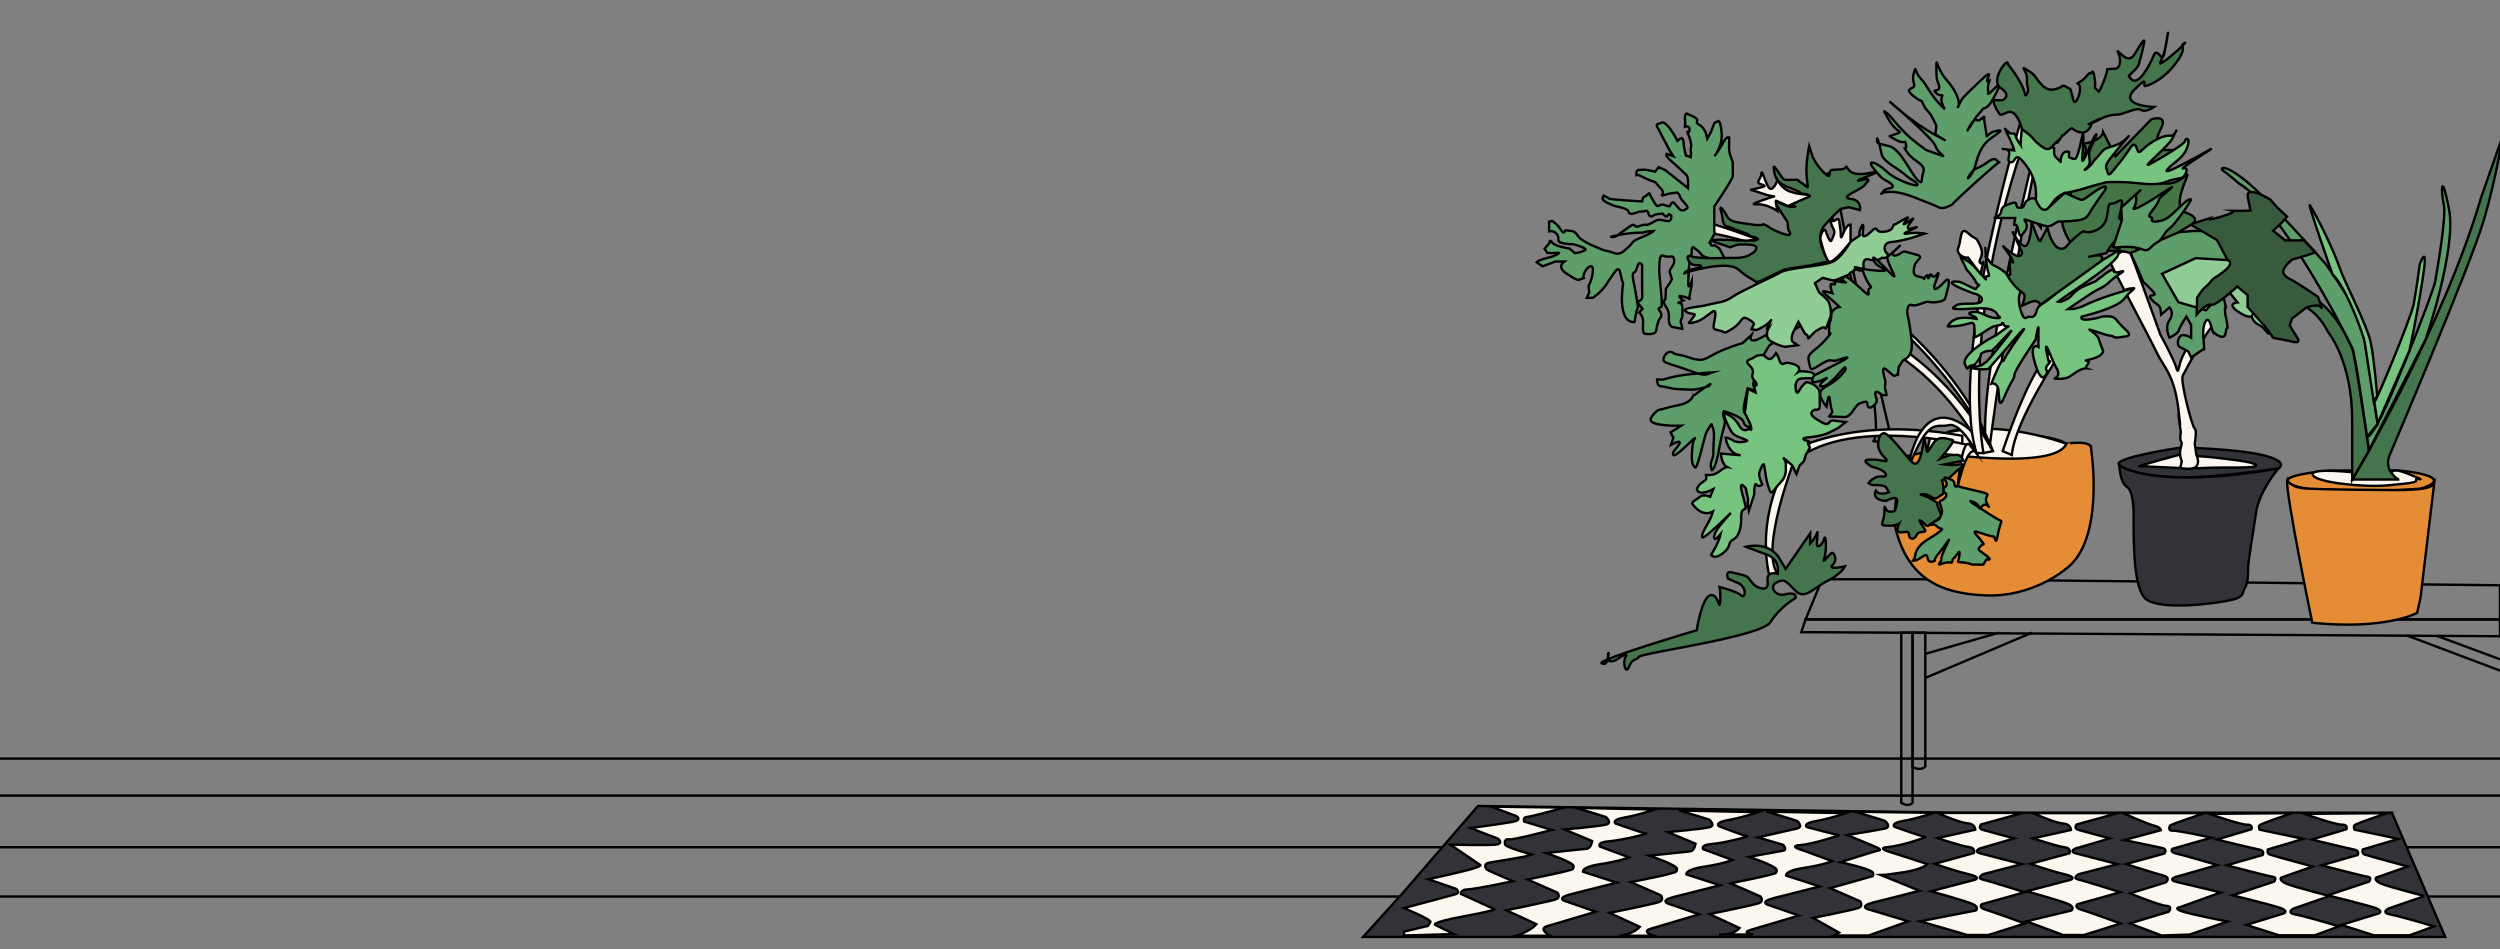 <?xml version="1.0" encoding="utf-8"?>
<!-- Generator: Adobe Illustrator 22.1.0, SVG Export Plug-In . SVG Version: 6.00 Build 0)  -->
<svg version="1.1" xmlns="http://www.w3.org/2000/svg" xmlns:xlink="http://www.w3.org/1999/xlink" x="0px" y="0px"
	 viewBox="0 0 1040.1 395" style="enable-background:new 0 0 1040.1 395;" xml:space="preserve">
<rect x="0" y="0" width="1040.1" height="395" fill="#808080" stroke="none"/>
<style type="text/css">
	.st0{fill:none;stroke:#000000;stroke-miterlimit:10;}
	.st1{fill:#323339;stroke:#000000;stroke-miterlimit:10;}
	.st2{fill:#FBF7EF;stroke:#000000;stroke-miterlimit:10;}
	.st3{fill:#9E9E9E;stroke:#000000;stroke-miterlimit:10;}
	.st4{fill:#E48D36;stroke:#000000;stroke-miterlimit:10;}
	.st5{fill:#45754C;stroke:#000000;stroke-miterlimit:10;}
	.st6{fill:#5E9E6A;stroke:#000000;stroke-miterlimit:10;}
	.st7{fill:#77C480;stroke:#000000;stroke-miterlimit:10;}
	.st8{fill:#8FCD95;stroke:#000000;stroke-miterlimit:10;}
	.st9{fill:#395B3D;stroke:#000000;stroke-miterlimit:10;}
	.st10{fill:#457547;stroke:#000000;stroke-miterlimit:10;}
</style>
<g id="Layer_12">
	<line class="st0" x1="0" y1="331" x2="1040.1" y2="331"/>
	<line class="st0" x1="0" y1="373" x2="1040.1" y2="373"/>
	<line class="st0" x1="0" y1="352.5" x2="1041.2" y2="352.5"/>
</g>
<g id="Layer_9">
	<g id="Layer_7">
		<polygon class="st1" points="1017.3,389.8 995.1,338.1 813.6,338.1 614.9,335.3 583.1,372.1 567.1,389.8 		"/>
	</g>
	<path class="st2" d="M777.7,389.1l16.2-5.8l-17-5.1c0,0-3.5-1.2,2.7-2.8s19-4.8,19-4.8l-16-6.5c0,0,1.3,0,9.3-1.2s10-3.4,10-3.4
		l-15.2-4.9c0,0-6.5-1.8-1.2-2.2s16.5-4.2,15.5-4.2s-12.8-4.2-12.8-4.2s-2-1.5,3.8-2.5s12.5-3.3,12.5-3.3l-33-0.5
		c0.7,0,12.7,3.8,12.7,3.8s3,2.5,0,3.2s-15.7,2.7-15.7,2.7l9.9,4.1c0,0,5.2,2,3.4,2.3s-16.1,4.9-16.1,4.9s13.6,2.9,13.6,4.6
		c0,1.8-0.1,1.1-1.6,1.6c-1.5,0.5-16.3,4.6-16.3,4.6l12.5,5.5c0,0,1.5,2-0.8,2.8s-18.8,4.1-18.8,4.1l10.8,6.1l-2.2,1.2H777.7z"/>
	<path class="st2" d="M958.7,338.6l34.5-0.3c0,0-13.6,4.4-13.8,5.2c-0.2,0.8,0.2,1.7,0.2,1.7l18.2,3.8l-14.8,4.4
		c0,0-0.5,1.6,0.7,2.1c1.2,0.5,18,5,18,5l-13.1,4.6c0,0-1.3,1,2,2.5s18.3,5.2,18.1,5.2s-15,5.2-15,5.2s-3.4,1.7,0.9,2.5
		c4.3,0.8,18,4.9,18,4.9s-9.9,3.7-10.2,3.7s-14.8,0-14.8,0l-13.5-4.3l15.6-4.8c0,0,2-0.9-1.3-2.2c-3.3-1.2-20-5.3-20-5.3l17.2-5.7
		c0,0,1.4-1.8-0.4-2c-1.8-0.2-19.3-4.8-19.3-4.8l15-4.3c0,0,0.9-1.8-1.3-2.2c-2.2-0.4-17.8-4.2-17.8-4.2l14.4-4.3c0,0,0.8-2-1.8-1.9
		C971.7,343.2,958.7,338.6,958.7,338.6z"/>
	<path class="st2" d="M919.2,338.6l34.5-0.3c0,0-13.6,4.4-13.8,5.2c-0.2,0.8,0.2,1.7,0.2,1.7l18.2,3.8l-14.8,4.4
		c0,0-0.5,1.6,0.7,2.1c1.2,0.5,18,5,18,5l-13.1,4.6c0,0-1.3,1,2,2.5s18.3,5.2,18.1,5.2s-15,5.2-15,5.2s-3.4,1.7,0.9,2.5
		c4.3,0.8,18,4.9,18,4.9s-9.9,3.7-10.2,3.7s-14.8,0-14.8,0l-13.5-4.3l15.6-4.8c0,0,2-0.9-1.3-2.2c-3.3-1.2-20-5.3-20-5.3l17.2-5.7
		c0,0,1.4-1.8-0.4-2c-1.8-0.2-19.3-4.8-19.3-4.8l15-4.3c0,0,0.9-1.8-1.3-2.2c-2.2-0.4-17.8-4.2-17.8-4.2l14.4-4.3c0,0,0.8-2-1.8-1.9
		C932.2,343.2,919.2,338.6,919.2,338.6z"/>
	<path class="st2" d="M917.1,338.3c0,0-14.1,4.7-14.3,5.2s-1,2.2,1.2,2.1c2.2-0.1,16.1,2.9,16.1,2.9l-16.2,4.6c0,0-1.7,1.3,1.8,2.1
		s16.8,4.7,16.8,4.7l-17.2,4.9c0,0-3.9,1.2,0.5,2.2s18.1,4.3,18.1,4.3l-16.9,6.1c0,0-3.1,0.4,0.9,1.8c4,1.3,18.8,4.2,18.8,4.2
		l-15.7,5.4l-11.7,0.4l-13.2-5l16.2-4.9c0,0,1.8-2.3-0.9-2.4c-2.7-0.1-15.2-5.2-15.2-5.2l14.9-4.6c0,0,2.2-1.9-0.9-2.8
		c-3.2-0.8-15.7-4.8-15.7-4.8l16-4.4c0,0,1.4-1.8-0.9-2.3c-2.3-0.5-15.8-3.3-15.8-3.3l15.2-4.1c0,0,0-1.2-2.8-1.9s-13-5.2-13-5.2
		H917.1z"/>
	<path class="st2" d="M881,338.3l-17,4.7c0,0-1.5,1.7,0.8,2.3c2.3,0.7,13,3.5,13,3.5l-14.3,4.2c0,0-2.8,1.2,0,2
		c2.8,0.8,17.5,4.5,17.5,4.5l-16.2,4.2c0,0-2.8,1.6-0.2,2.2s17.5,5.3,17.5,5.3l-17.8,5c0,0-1.7,1.3,1.7,2.3c3.3,1,16.2,5.7,16.2,5.7
		l-15.2,4.8h-8.7l-15.2-5.7l18.7-4.5c0,0,1.7-1.3-1.3-2.7c-3-1.3-17.3-5.3-17.3-5.3l18.3-4.8c0,0,3-1-3-2.4s-13.8-4.2-13.8-4.2
		L861,355c0,0,0.8-2.2-2-2.5c-2.8-0.3-13.2-3.7-13.2-3.7l15.8-3.5c0,0,0-2.5-3.3-2.7c-3.3-0.2-12.5-4.3-12.5-4.3H881z"/>
	<path class="st2" d="M841.2,338.3l-17,4.7c0,0-1.5,1.7,0.8,2.3c2.3,0.7,13,3.5,13,3.5l-14.3,4.2c0,0-2.8,1.2,0,2
		c2.8,0.8,17.5,4.5,17.5,4.5l-16.2,4.2c0,0-2.8,1.6-0.2,2.2s17.5,5.3,17.5,5.3l-17.8,5c0,0-1.7,1.3,1.7,2.3c3.3,1,16.2,5.7,16.2,5.7
		l-15.2,4.8h-8.7l-19.6-5.7l23.1-4.5c0,0,1.7-1.3-1.3-2.7c-3-1.3-17.3-5.3-17.3-5.3l18.3-4.8c0,0,3-1-3-2.4s-13.8-4.2-13.8-4.2
		l16.3-4.5c0,0,0.8-2.2-2-2.5c-2.8-0.3-13.2-3.7-13.2-3.7l15.8-3.5c0,0,0-2.5-3.3-2.7c-3.3-0.2-12.5-4.3-12.5-4.3H841.2z"/>
	<path class="st2" d="M620.4,335.6l10.4,3.9c0,0,2.8,1.6-1.4,2.4s-17.6,2.6-17.6,2.6l11.4,4.4c0,0,2.6,2.1-0.9,2.5s-18.9,0-18.9,0
		l12.5,8.5c0,0,0.8,0.2-2.8,1.4s-18.9,4.5-18.9,4.5l11.6,4c0,0,1.9,1.6-0.1,2.2s-21.6,5.8-21.6,5.8s11.6,4.8,11,5.8s-1,1.6-1,1.6
		l-10,2.4v1.6l20.8-0.6l-7.8-3.8c0,0-2.4-0.9,11.5-3.5s13.2-3,13.2-3l-14-6.4c0,0-0.4-1.8,2.9-1.9s18.8-3.4,18.8-3.4
		s-10.8-4.5-11-4.9s-1.9-2.4,1.6-2.9s14.1-2.4,14.1-2.4l3-0.9c0,0-10.6-2.9-11-4.1s0.1-2.6,1.6-2.2s17.8-3.9,17.8-3.9l-11.5-3.5
		c0,0-0.6-1.8,1.1-1.9s15.6-3.9,15.6-3.9L620.4,335.6z"/>
	<path class="st2" d="M655.4,336.1c0.7,0,12.7,3.8,12.7,3.8s3,2.5,0,3.2s-17.2,2-17.2,2l11.5,4.8c0,0-0.4,3-2.2,3.2s-17,1.8-17,1.8
		s11.5,3.8,11.5,5.5c0,1.8-1.5,1.4-3,2c-1.5,0.5-16.2,3.5-16.2,3.5l12.5,5.5c0,0,1.5,2-0.8,2.8s-20.5,4.5-20.5,4.5l12.5,5.8
		c-2.8,3.2-8.5,4.8-8.5,4.8h14.2c0,0-5.2-2.8-1.2-4s20.2-6,20.2-6l-13-4.5c0,0-3.5-1.2,2.7-2.8s19-4.8,19-4.8l-14-4.5
		c0,0-0.8-2,7.2-3.2s12-2.8,12-2.8l-12.2-4.5c0,0-1.5-1.8,3.8-2.2s16.5-3.2,15.5-3.2s-12.8-4.2-12.8-4.2s-2-1.5,3.8-2.5
		s12.5-3.3,12.5-3.3L655.4,336.1z"/>
	<path class="st2" d="M698.4,337.2c0.7,0,12.7,3.8,12.7,3.8s3,2.5,0,3.2s-17.2,2-17.2,2l11.5,4.8c0,0-0.4,3-2.2,3.2s-17,1.8-17,1.8
		s11.5,3.8,11.5,5.5c0,1.8-1.5,1.4-3,2s-16.2,3.5-16.2,3.5l12.5,5.5c0,0,1.5,2-0.8,2.8s-20.5,4.5-20.5,4.5l12.5,5.8
		c-2.8,3.2-8.5,3.7-8.5,3.7h14.2c0,0-5.2-1.7-1.2-2.9s20.2-6,20.2-6l-13-4.5c0,0-3.5-1.2,2.7-2.8s19-4.8,19-4.8l-14-4.5
		c0,0-0.8-2,7.2-3.2s12-2.8,12-2.8l-12.2-4.5c0,0-1.5-1.8,3.8-2.2s15.5-3.2,14.5-3.2s-11.8-4.2-11.8-4.2s-2-1.5,3.8-2.5
		s12.5-3.3,12.5-3.3L698.4,337.2z"/>
	<path class="st2" d="M734.9,337.7c0.7,0,12.7,3.8,12.7,3.8s3,2.5,0,3.2s-16.2,3.7-16.2,3.7l10.5,3.1c0,0,1.8,2.1,0,2.4
		s-14.2,2.6-14.2,2.6s11.5,3.8,11.5,5.5c0,1.8-1.5,1.4-3,2c-1.5,0.5-16.2,3.5-16.2,3.5l12.5,5.5c0,0,1.5,2-0.8,2.8
		s-20.5,4.5-20.5,4.5l12.5,5.8c-2.8,3.2-8.5,2.7-8.5,2.7h14.2c0,0-5.2-0.7-1.2-1.9s20.2-6,20.2-6l-13-4.5c0,0-3.5-1.2,2.7-2.8
		s19-4.8,19-4.8l-14-4.5c0,0-0.8-2,7.2-3.2s12-2.8,12-2.8l-12.2-4.5c0,0-6.5-1.8-1.2-2.2s17.1-4.2,16.1-4.2s-13.3-3.3-13.3-3.3
		s-2-1.5,3.8-2.5s12.5-3.3,12.5-3.3L734.9,337.7z"/>
</g>
<g id="Layer_5">
	<line class="st0" x1="0" y1="315.6" x2="1040.1" y2="315.6"/>
	<polygon class="st0" points="751.2,257.7 1040.1,257.7 1040.1,264.7 749.4,263 	"/>
	<polygon class="st0" points="805.6,241 1040.1,243.5 1040.1,257.7 751.2,257.7 758.1,241 	"/>
	<path class="st0" d="M791,263.2V334c0,0,2.7,2,4.7,0v-70.8H791z"/>
	<path class="st0" d="M795.7,319c0,0,2.7,2,5.3,0v-55.8h-5.3V319z"/>
	<line class="st0" x1="801.1" y1="272" x2="831.7" y2="263.2"/>
	<line class="st3" x1="801.1" y1="282" x2="845.4" y2="263.2"/>
	<line class="st0" x1="1013.7" y1="264.5" x2="1040.1" y2="274.3"/>
	<line class="st0" x1="1001.4" y1="264.4" x2="1040.1" y2="279"/>
</g>
<g id="Layer_4">
	<path class="st1" d="M907.3,186.2c0,0-29.1,4.3-25.6,7.3c3.5,3,16.6,5.6,31.4,5c14.8-0.6,34.8-3.6,34.8-3.6s5-2.7-6.3-5.5
		C930.2,186.6,907.3,186.2,907.3,186.2z"/>
	<path class="st1" d="M947.9,194.9c0,0-8,9.4-9.3,18.4s-3.3,20.2-3.3,23s0,6-1.3,8.3c-1.3,2.3-0.3,2.7-3,4.2
		c-2.7,1.5-32.7,6.2-38.7,0c-6-6.2-4.3-35.7-4.7-37.4c-0.3-1.7-0.2-7.2-2.9-9c-2.7-1.7-3-8.8-3-8.8S894.9,204.1,947.9,194.9z"/>
	<path class="st0" d="M810,189.7c1.1,0,40.2,2.5,50.8-2c0,0,3.3-4.5-13.8-6.4c0,0-31.6-4.9-37.1-1.2c-5.5,3.7-8.3-1.1-7,2.1
		S803.7,189.6,810,189.7z"/>
	<path class="st2" d="M859.7,184.6c0.1,0,11.2-0.7,10.2,1.6s-6.3,4.2-6.3,4.2s-39.9,6.6-51,2s-11-4.5-11-4.5l1.4-5.6
		C803,182.3,822.8,172,859.7,184.6z"/>
	<path class="st4" d="M869.9,186.2c0,0,6.3,38.7-10.7,50.7c0,0-13.6,11.7-33.3,10.8c-19.7-0.8-33.4-7.7-38-31.1l2.7-26.2l11-2.5
		c0,0,53.2,8.4,58.1-3.3C859.7,184.6,869.5,183,869.9,186.2z"/>
	<path class="st2" d="M906.3,189.3c0,0-18.1,4.9-16.2,4.7c1.8-0.2,19.8,1.2,26.8,0.7s23,0.4,21.7-1.2c-1.3-1.6-13.5-2.6-16.9-3.1
		C918.2,189.9,906.3,189.3,906.3,189.3z"/>
	<path class="st4" d="M968.9,195.8c0,0-26.5,2.2-14,6.4s52.1,1.1,52.1,1.1s11.5-3.1,1.7-5.8c-5.2-1.4-10.5-1.7-10.5-1.7l-5.6-0.2
		L968.9,195.8z"/>
	<path class="st2" d="M978.7,196.5c0,0-17.8-2-16.5,1.1s21,5.3,31.5,4.3s11.8-1.2,11.5-2.3s4.5,0.8-0.2-1.2s-7.8-3.1-9-2.5
		s-3.2-0.2-3.2-0.2L978.7,196.5z"/>
	<path class="st4" d="M1012.7,201.2l-5.7,47.7l-1.4,6.1c0,0-13,7.2-43.6,4.1c0,0-11.5-55.5-10.4-59.4c0,0,1.1,2.7,6.2,3.4
		c5.1,0.7,41.5,0.8,42.2,0.8C1000.9,203.7,1011.2,204,1012.7,201.2z"/>
</g>
<g id="Layer_3">
	<path class="st0" d="M758.1,73.4c0,0,4.1,19.9,7.2,25.3c3.1,5.5,19.2,77.8,14.2,84.8l8,1.6c0,0-22.6-95.4-23-106.2
		S758.1,73.4,758.1,73.4z"/>
	<path class="st2" d="M829.1,187.7c0,0-20.2-65.1-115.8-94.3l-7.4,2.7C705.8,96.1,785.1,102.7,829.1,187.7z"/>
	<path class="st2" d="M816.5,184.6c0,0-58.3-13.5-75.8,13.9l-4.1-5.9c0,0,25.8-21.3,79.8-11.3V184.6z"/>
	<path class="st2" d="M746.3,192.1c0,0-14.1,36.4-6.8,46.6l-2.9,2.5c0,0-6.4-19.1,4.1-42.7s2.5-15.9,3.5-15.9
		S746.3,192.1,746.3,192.1z"/>
	<path class="st2" d="M814.5,202.3c0,0,1.9-22.1,5.3-16.8l2.5,3C822.3,188.5,819.2,182.7,814.5,202.3z"/>
	<path class="st2" d="M793.6,195.7c0,0,4.8-37.5,28.8-14.4v7.2c0,0-6.6-13-11.7-11.6C805.6,178.2,802.4,172.7,793.6,195.7z"/>
	<path class="st2" d="M751.1,134.5c-7.3-0.5-3.2-6.6-3.2-6.6s49.7,2.7,81.2,59.8l-3.9,0.8C825.2,188.5,802,138,751.1,134.5z"/>
	<path class="st2" d="M833.2,187.7c0,0,14-43.2,24-43.5v2.7c0,0-19,28.2-20.2,42.4L833.2,187.7z"/>
	<path class="st2" d="M848.9,53.1c0,0-23.9,93.7-23,127.1l2,4.6c0,0,16.4-124,24.3-131.8C860.2,45.2,848.9,53.1,848.9,53.1z"/>
	<path class="st2" d="M842.7,43.8c-0.1,0.2-32.7,104.7-20.4,144.7h2.9c0,0-11.2-56.6,21.9-143.3L842.7,43.8z"/>
	<path class="st2" d="M878.1,109.4c0,0.7,16.7,32,19.3,37.5s7.2,9,8.9,23.3s0,1.8,0,1.8s0.3,3.7,0.8,6.3c0.5,2.5-0.1,1.6,0,4
		c0.1,2.4,1.1,0.8,0.2,3.9c-0.9,3,0.4,5.7,0.4,5.7l-0.6,2.8c0,0,5.2,1.1,6.7-0.7c1.5-1.8,0-4.7,0-4.7l-0.7-4.7c0,0,1-5.8,0-6.3
		c-1.1-0.6-6.1-20-5-22c1-1.8,12.5-24,14.5-22s-4.8-5.2-4.8-5.2s-8.1,15.5-9.9,19.5s-1.5,7.8-2.5,4.3s-6.6-13.7-6.6-13.7
		s-11.6-32.2-12.5-34.1c-0.9-1.9-4.8,0.1-5.4,0.6C880.4,106.4,878.1,109.4,878.1,109.4z"/>
</g>
<g id="Layer_11">
	<path class="st5" d="M978.7,199.5c0,0,37.5-62.7,53.5-117.2l9-25.7c0,0-2.5,16.7-7.8,34.9s-39.2,97.8-39.2,97.8s-1.8,3.9,0.5,7.1
		s3.5,3.1,3.5,3.1H978.7z"/>
	<path class="st5" d="M985.6,187.4c0,0-6-41-7-42.5c-0.3-0.5-1.5-3.7-3.9-7.7c-4.6-7.8-13.6-18.6-29.3-18.9l2,7.1
		c0,0,13-3.2,21.2,12.8c0,0,10,11.9,10,36.7v24.7L985.6,187.4z"/>
	<path class="st6" d="M984.8,181.7c0,0,1.9,0.6,7.9-12.6s19.8-48,20.5-52.3s4.7-26.5,3.5-31.8c-1.3-5.9-1-14.4,2.2,2.1
		s-9.7,54-9.7,54l-23.6,46.2L984.8,181.7z"/>
	<path class="st6" d="M974.8,137.2c0,0-26-50.8-43.2-60.8c0,0-5.6-4.8-6.8-5.5s-0.2-3.3,9,3.9c9.2,7.1,34,35.3,34,35.3
		s14.8,21.3,15.2,25.3s6.2,40.9,6.2,40.9l-4.4,5.5c0,0-4.8-34.1-6.1-36.9C977.4,142.1,974.8,137.2,974.8,137.2z"/>
	<path class="st7" d="M987.8,167.2c0.2,1.4,15.4-35.2,16.4-40.7c0.5-2.5,1-6.1,1.5-9.3c0.6-3.9,1-7.2,1-7.2s3.8-10.4,1.2,6.3
		s-5.5,29.6-5.5,29.6l-13.2,30.3L987.8,167.2z"/>
	<path class="st7" d="M970.4,114.1c0,0-11.1-31.6-9.3-28.6c4.2,6.9,10.5,20.4,12.2,25.7s11.5,24,13,31.2s2.7,22.3,2.7,22.3l-1.4,2.5
		c0,0-3.5-23-3.8-24.8C983.7,140.6,976.2,119.3,970.4,114.1z"/>
</g>
<g id="Layer_8">
	<path class="st6" d="M902.6,127.9c0,0,2.2,2.1,0,5.3s0,7.3,0,7.3s3.5-1.7,3.8-2.9c0.2-1.2,3.2-5.9,3.2-5.9l2,3.5v5.3
		c0,0-3.8-2.4-5,0s0,3.7,0,3.7l3.8,2l1.2,2.5l5.2-3.5c0,0,0.5,1.8,0-3.2s0.2-6.7,0.2-6.7s1.3-5,2.8,0s1.2,3,1.2,3s4.5,4.1,5,0
		c0.5-4.1,1.2,0.7,0.5-4.1s-0.5-0.8-0.8-4.8s1.2,1.5-0.2-4s-1.5-5.5-1.5-5.5s-0.8-1-5.2,1.5s-0.2,3.8-4.5,2.5s-2.8,3-4.2-1.2
		s-1.5-2.9-1.5-2.9l0.5-5.8h10.2l7.6-5.8c0,0,0.9-1.4,1.4-3.2c0.5-1.8,0.5-1.8,0.5-1.8s4.2-1.7,5.8-5.2c1.5-3.5,0-3.5,0-3.5
		l-3.7,1.6l-6.1,1.9c0,0-1,5-2.2,2s3.8-10,1.2-6.5s-7,2.6-7,2.6h-4.4L890.1,98c0,0,2.2-3.3-1.5-1.9c0,0-6.9-0.9-2.2,9.2
		c4.7,10.1,5.2,11.9,5.2,11.9s5.3,4.7,4.8,5.3c-0.5,0.6-3,0.2-1.5,1.8s1.5,1.6,1.5,1.6s2.3,1,2.5,3c0.2,2,0.2,2,0.2,2L902.6,127.9z"
		/>
	<path class="st8" d="M930.9,125.8c0,0-4.7,0.4,0,3.7s5.9,2,5.9,2s0.2,2.3,3.2,3.8s4.8,6.2,3,1.5s-1.8-4.8-1.8-4.8l-1.8-5l-3.3-1.2
		l-1.1-6.1l1.1-3.5l2.8-3.7c0,0,4-5.4,2.8-7.4s3.8-8.8-1.2-2.1s-7,6.2-7,6.2l-6.7-1l-13.3-0.8l-14,6.5l6.8,11.8l11.5,3.4
		c0,0,7.9-9.6,10.5-6.5C930.9,125.8,930.9,125.8,930.9,125.8z"/>
	<path class="st9" d="M945.8,140.6l6.5,1.2c0,0,5.5,1.9,3.5-1.2s-3.2-5.3-3.2-5.3l1-2.8l6-4.6c0,0,5-1.8,6,0s-1.2-4.4-1.2-4.4
		s-8.5-5.8-11.5-7.3s-3.5-3-2.5-4.7s3.2-3.5,3.2-3.5l6.2-1.8l3.5-1.2l-4.8-5h-4.8h-3l-5-4l3.8-3.6l2-2.3l-4-3.7l-3-3.4
		c0,0-10.4-6.4-9.3-0.9c1.1,5.5,1.1,5.5,1.1,5.5l-2.8,0.1h-4.5c0,0,1.8,0.4-4.8,2.4s-5.2,0.8-5.2,0.8l-7.8,2.4l11.2,6.6l4.3,8.2
		c0,0,3.2,1-1.1,4.5s-4.3,2.5-5.8,4.5c-1.5,2-2.7,2.3-4.2,4.5s-1.5,2.2-1.5,2.2l-0.2,7c0,0,4.2-4.8,6-4c1.8,0.8,10.9-7.6,10.9-7.6
		l4.3,3.6v4.9l7.8,8.8L945.8,140.6z"/>
	<path class="st10" d="M886.3,105.3c-7-2.3-14.4,0-14.4,0s-2.4,6.5-9.1-2.4c-6.6-8.9-4.7-13.7-4.7-13.7s4,2.5,3.7-6.1
		s-5-1.1-0.2-8.6s0.2,2.5,4.8-7.5s-4.7-6,1.9-7.5C874.8,58,875,55,875,55l5.1,10l15-15.4c0,0,7.3-2.3,3.8,4.2c-3.5,6.5,0,8.6,0,8.6
		h7.5c0,0,0,1.9-4.2,5.3s-7.8-1.9-4.2,3.4c3.6,5.3-3.6,5.2,3.6,5.3s10.6-8.7,7.1,0.1c-3.5,8.8-1,11.4-1,11.4s9.3,2.4,3.8,5.6
		c-5.5,3.3-5.5,3.3-5.5,3.3L886.3,105.3z"/>
</g>
<g id="Layer_2">
	<path class="st6" d="M713.2,96.2V85.9c0,0,7.7-11.3,7.7-12.7c0-1.3,0-5.7,0-5.7l-0.8-2.3c0,0-1-1.7-0.7-5.3v-2.7c0,0-1-0.7-2.3,1.8
		c-1.3,2.5-3.8,6-3.8,6s3.3-4.2,3-9.2c-0.3-5-1.3-5.5-1.3-5.5l-1.7,0.8l-1.5,3.8l-1.5,2.8l-0.7-2.8c-1.3-2-1.5-2.3-2.7-3
		s-1-0.8-0.8-1.7c0.2-0.8-1.2-1.5-1.2-1.5l-3.2-1.5c0,0-0.8,0.3-0.7,2c0.2,1.7,0,3.5,0,3.5s2.2-0.7,1.9,1.5
		c-0.3,2.2-1.7-1.3-0.3,2.2c1.3,3.5,1,4.5,1,4.5c-0.5,1.8,0,2.7,0,2.7l-0.2,1.8l-1.7-0.7c0,0-0.2,1-0.7-1.7
		c-0.5-2.7-0.5-2.7-0.5-2.7s0-3.7-1.3-2.7c-1.3,1-1.3,1-1.3,1l0,0c0,0-1.5-3-3.2-5.2c-1.7-2.2-2.8-2.5-2.8-2.5
		c-1.7,0.5-3.2,0.7-2.5,1.8s2,3.8,2.5,4.7c0.5,0.8,2.5,4.8,2.5,4.8l1.8,2.8l-2.8-1c0,0-1,0.5,1.7,2.8c2.7,2.3,6.7,6.2,6.7,6.2
		s0.5,1.2,0.5,2.2s0,1.3,0,1.8s0,1.3,0,1.3l-8.7-6.9c-2.2-1.9-3.7-1.2-3.3-1.9c0.3-0.7-1.7,1.9-1.7,1.9s-3.7-0.9-5-0.8
		c-1.3,0.2-2.3-0.2-2.7,0.8c-0.3,0.9,0,1.9,0,1.9s-0.5-1.3,2.3,0.2c2.8,1.5,5.5,2.3,5.5,2.3l2.3,2.7c2.2,2-1,3.3,1.2,2.7
		c2.2-0.7,3.2-0.8,3.2-0.8l2.5-0.3c0,0,0.7,0.5,1.2,2s4,4,2.7,4.7c-1.3,0.7-2,1.5-3.7-0.5c-1.7-2-2-2.7-2.7-1.7s-0.7,1-0.7,1
		s0.5,0.7-2.2-0.3c-2.7-1-2.3,2.3-4.3-1.2s-2-3.5-2-3.5s0.3-0.7-1.2,0.7c-1.5,1.3-1.2,0.2-1.5,1.3c-0.3,1.2-0.3,1.2-0.3,1.2
		s-13.2-0.7-13.8-1.2s-2.2-1.2-2.2-1.2c-1.7,2,1.8,3,3.3,3.8c1.5,0.8,6.7,1.3,7,2.8c0.3,1.5,2,0.8,2.5,0.7c0.5-0.2,1-0.2,1.5-0.5
		c0.5-0.3,2.3-0.2,2.3-0.2s1.7-1,2,0.7c0.3,1.7,1.5,1.3,1.5,1.3s0.5-0.5,1.8-0.8c1.3-0.3,2.7-0.3,2.7-0.3s1.4,1.8,1.9,1
		c0.6-0.8,0.6-0.8,0.6-0.8l1,0.5c0,0,0.3,1.8-0.8,2.3c-1.2,0.5-3.8-1.2-5.8,0c-2,1.2-3.3,1.7-3.3,1.7s-0.7-0.5-3.5,0.5
		s-0.7-2.3-4.7,0.7s-5.2,3.7-5.2,3.7s-4.8,0.5,1.2-0.7c6-1.2,10-1,10-1l2.2-0.5l2.7-0.2c0,0-0.2,0.3-3,1.7c-2.8,1.3-5.2,2-6,3.2
		c-0.8,1.2-3,3-3,3s-2,2.3-4.5,1.3s-3.8-1-3.8-1s-9.7-3.5-11.2-6s-3-2.2-3-2.2s-1.7-0.3-2.2-0.3s-0.5,2.3-2-0.2s-3.7-3.7-3.7-3.7
		l-1.2,0.3v4c0,0,2-0.5,3.3,1.3s-0.3,2.5,1.3,3.3c1.7,0.8,5.5,0.8,5.5,0.8s6.4,1.7,4.8,2.5c-2.3,1.2-4.2,1.2-4.2,1.2l-2.2-1.9
		c0,0-6-0.8-7.2-2.5c-1.2-1.7-1.2,0.3-1.2,0.3l-2,2.3l1.2,1.7l2.5,0.1c0,0,2.8-0.3,2.3,0s-1,1.1-4.8,2c-3.8,0.9-4.5,1.8-4.5,1.8
		l2.5,1.7l5.3-2h3.7c0,0-1.8,1.3-1.2,2.7s2,2.2,2,2.2s1.8,1.2,2.8,1.8s2.2,1,2.2,1l2.3-0.8c0,0-0.5-0.8,0.5-2.7s3.5-3.8,3.3-0.3
		c-0.2,3.5-1.8,6.3-1.8,6.3l0.3,2.7l-1,2.2h2.5l2.2-1.7c0,0,2.5-2.3,3.7-4.3s3.2-4.7,3.2-4.7s1.7-2.8,2.3,0.3s1.2,4.5,1.2,4.5
		s-2.8,16.2,4.7,16c0,0,0.8-5.2,1.3-5.7s-0.2-2.2-0.7-6c-0.5-3.8-2.2-8.5-0.7-9s1.3-6,3.3-3c0,0,0,6.7,0,9.5c0,2.8,0.5,4.5-0.8,5.2
		s-1.3,0.6-1.3,0.6l2.3,2.9l-1.5,1.5c0,0,2,1.2,1.7,4.8s0.5,4,0.5,4s4.7,1,5-1.5s1.2-4.5,1.2-4.5s1.7-1.3,0.5-3
		c-1.2-1.7-0.7-1.7,0.3-2c1-0.3-1-13.5-0.8-16.2c0.2-2.7,0-6,1.8-5.2s3.2,0.2,3.7,0.3c0.5,0.2,1.3,1.8,0.2,3.7
		c-1.2,1.8-1.5,2.5-1.3,3s-0.2-0.7,0.2,0.5c0.3,1.2,0.7,2.2,0.7,2.2s-0.3,0.8-0.8,1.5c-0.5,0.7-1.7,2.5-1.7,2.5l-0.2,4.3
		c0,0-1.5,0.8,0.2,3.2c1.7,2.3,1.2,5,1.2,5s-0.2,3.2,1.8,3.5c2,0.3,3.8,0.7,3.8,0.7s0-0.8-0.5-2.3s0.5-2,0.5-2.7s0.3-4.5-0.3-5.3
		c-0.7-0.8-2.2-0.2-0.7-0.8c1.5-0.7,1.5-0.7,1.5-0.7s-3.3-2.3-0.8-1.8s3.3,1.2,3.3,1.2s-0.3,0.2,0.3-2.7c0.7-2.8,0.7-4.8,0.7-4.8
		s-1.7,4.8-1.5,0.3c0.2-4.5,0-4.2,0.3-6.2s0-0.3,0.7-3.3c0.7-3,0.2-4.2,0.7-4.7s0-0.3,1.5,0.7s2.7,2.7,2.7,2.7s4.7,2.2,6.8,1.5
		c2.2-0.7,2.2-0.7,2.2-0.7s-1.7-3.7-2.2-4c-0.5-0.3-1.7-1.2-1.7-1.2s-1.8,0.8-1.7-0.7s-1.3,1.2,0.2-1.5c1.5-2.7,1.5-2.7,1.5-2.7
		L713.2,96.2z"/>
	<path class="st6" d="M728.6,139.4l-3.5,3.3c0,0-3,0.8-8,2.8s-7.5,4.5-10.2,4.2s-2.5-0.5-5.8-1.5s-3-0.2-5.2-1.5s-4,1.8-3.8,3
		s1,1.2,6.5,3s9.5,3.8,11.7,3c2.3-0.8,2.3-0.8,2.3-0.8s-4.8,0.3-10.5,0.9s-10,2.1-10,2.1h-2.7c0,0,0,2.8,1.5,2.8s4.8,1.2,7.5,1.2
		s4.5,0.5,7.5,0s5-1.2,5-1.2s2.5-2.5-2,0.8s-4.5,3.2-4.5,3.2s-0.8,2.8-5.8,3.8s-7.2,1.8-7.2,1.8s-1.5-0.2-3.2,1.8s-4.2,4.5,7.5,5
		h3.8l-4.5,2.8l1.2,2.2l-1,3c0,0,5.2-3,3.2,0s-2.8,2.8-2.2,4.2s9.2-7.8,9-7s-0.8-0.2-1.2,5s0.2,6.2,1.2,7.2s4-13.5,4.8-14.8
		s2.2-4,2.2-3s1.2,1.2,0.8,6.5s0.2,6-0.8,8.2s0,4.2,0,4.2s1.5,0,3-8.8s3-10.5,2.2-12.5s-0.2-3.2-0.2-3.2s7.5,2,8.2,4.5s3.2,2,3.2,2
		l-1.8-4.8c0,0-1.9-1-1.2-4.2c1-5.2,1.5-7,1.5-7c3.2,0.8,3.2,0.8,3.2,0.8V160c0,0-2,2.5,0-3.8s3-7.8,3-7.8s2.5-4.5,3.2-5
		s14.5-9,14.5-9l-4.2-2c0,0-13.5,8-15.5,8.8S727.6,141.9,728.6,139.4z"/>
	<path class="st5" d="M739.6,238.7c0.2-1.8,0.8-6.2-5.2-8.2l-8-3c0,0,8.5-2.5,13.4,4l3.1,5.2l10.2-14.8v4.2c0,0,2.2-2.2,2.8-4.2
		s0,2.5,0,4.5s2.2,0.5,3-2.2s1.2,5.2,0,8.2s2.8-2.8,3.5-2.4c0.8,0.4,2.2,2.9,0,5.1s5.2,0.5,5.2,0.5s-1.5,3.2-7.2,6
		s-9.5,8.2-13.4,4.2s-4.6-5.2-7.9-3.5s-0.4,6.3,3.8,4.9c0,0,4.8-1.2,4.1,1.6c0,0-6.6,3.8-10.4,10c-3.8,6.2-53.8,12.8-54.8,14.5
		s-2.5,0.2-4,4s-2.8-1.8-1.5-4s-2.5,0.2-3.5,1s-4.5,1.8-3.8-1S669,272,669,272s0.4,5.2-2.6,4s39.5-13.8,39.5-13.8s2-13.2,5.5-14.5
		c3.5-1.3,3.8,6.7,4.2,3s-0.2-6.5-0.2-6.5s7.2,1.8,9,3.5c1.8,1.7,2.8-4-2.2-5.5l-3.3-1.5c0,0-1.5-3.5,2-2.5s5.5,1,6.5,2.2
		s1.2,1.8,2.5,3s6.2,3.2,5.5-1.5S739.6,238.7,739.6,238.7z"/>
	<path class="st7" d="M762.2,174.9c-1.5,0.3-1,2.7-4.3,0.8s-5.3-3.2-3.8-4.7s3.2,1,3-3.2c-0.2-4.2,0.5-5-1.3-6.8
		c-1.8-1.8-4.3-2.2-4.7-1.8c-2,2-2,2.5-3,4s-2.3-5.3,1.2-5.7c3.5-0.3,5.4,0,5.4,0s1.3-2.3-2.2-2.8s-4.3,0-4.3,0s1.7-2.2-2.3-3.3
		c-4-1.2-3.7,0.5-4.5,0c-0.8-0.5-0.8-0.7-1.3-2.2s-1.2-2.3-1.2-2.3s-0.8,1.5-2,2.3c-1.3,0.8-3-1.4-3-1.4s-2.5-0.4-4,0.8
		c-1.5,1.2-4.7,0.9-1.8,3.7c2.8,2.8-0.5,3.6,1.8,6c2.3,2.5-0.2,2.2-0.2,2.2l0.7,2.8l-3.2-1.5l-1.3,10c0,0,1.8,3.4,2.3,4.7
		c0.5,1.3,0.6,3,0,2.1c-0.6-0.8-2.5,2.3-4.8-1.8c-2.3-4.2-6.3-4.9-6.3-4.9s0.3,2.1,1.9,5.2c1.6,3.2,1.9,3.3,2.9,4
		c1,0.7,4.7,1.8,5,2.2c0.3,0.3-3.8,1.3-5.8,0s-3.2-1.2-3.2-1.2s1,7,6.3,7.3l-8.3-0.7c0,0,0.5,5.3,3.1,5.7c0,0-0.7-0.5-3.1,1.3
		c-2.3,1.8-3.5,1.8-3.5,1.8s-2,0.3-2.5,0c-0.5-0.3,0,0.2,0,1.5c0,1.3-3.2,1.7-3.9,4.5c0,0,0.2,3.3,6.8,0l-1.3,3.2c0,0-2.7-1.3-4.3,0
		s-2.8,1.8-3,2.3s-0.2,0.5-0.2,0.5s3.7,6,8.7,3.3c0,0-0.8,2.7-2.2,5c-1.3,2.3-3,5.2-2.2,5.8c0.8,0.7,11.8-10.2,11.8-10.2
		s-5,5.3-6.3,7.9c-1.3,2.6-0.5,3.8,0.8,2.3s1.3-1.5,1.3-1.5s-0.5,2.3-2,5.2c-1.5,2.8-2,3.5-2,3.5s1.2,2.3,5-0.7
		c3.8-3,1.5-4.2,4.3-5.7c2.8-1.5,3.2-6.3,3.2-8.3s0-3.8,1.2-4.2c1.2-0.3,0.5-1.5,0-3.8s-3-9.3,0.7-5l1,4.7l-0.2,1.7l0.5,3l2.2-6.7
		c0,0,0-5.5,1-4.2s2.4,0,2.4,0s-1.8-3.7-1.2-5.2s1.7-4.7,2-2.5c0.3,2.2,1,6,1,6s1.2,5.2,2,5c0.7-0.2,2-2.2,2-2.2l2.8-3.2
		c0,0,1.2-1.7,1.2-4s-0.2-0.7,0-2.3c0.2-1.7-2.3-3.8,0.2-1.7s2.5,2.2,2.5,2.2l1.7,3.5l1.3-3.5l1.8-1.8l0.8-2.7l1.7-2.9
		c0,0-1.3-3-0.7-1.5c0.7,1.5,0.2-1.2,0.2-1.2s-5.2-1.2,0.2-1.7s8-1.8,8-1.8l4-2l3.2-2.5L762.2,174.9z"/>
	<path class="st5" d="M800.4,182.9c-0.6,4.5-1.5,9.7-3.5,10c-1,0.1-1.8-1-4.2-3.8c-5.2-6.2-7.8-9.3-9.3-8.8
		c-1.5,0.4-2.5,3.7-1.8,6.2c0.8,3,3.7,4.5,3.3,5.2c-0.3,0.5-2.2-0.4-5.8-0.5c-1.3,0-2.8,0-3,0.5c-0.2,0.7,2,2.1,2.7,2.5
		c0,0,5,1,5.7,3s-2,0.3-4.3,1.5c-2.3,1.2-2.8,2.3-2.8,2.3l1.5,0.8c0,0,5.2-0.2,5.8,1c0.7,1.2,1.2,2,1.2,2s-4,1.7-5.5-0.7
		c0,0-2.2,3.8,4.2,4.3c0,0,5-2.7,4.7,0c-0.3,2.7-0.8,3.7-0.8,3.7s0.2,0.8-2.2,0.8c-2.3,0-2.3-4.7-2.3,0c0,4.7-2.7,5.7,1,5.8
		c3.7,0.2,5-0.8,5-0.8s-1.8,3.8,1,3.6c2.8-0.2,3-0.7,3.2,1.1c0.2,1.8,2.2,2.3,3.2,0c1-2.3,4.7-0.3,3.3-2.5c-1.3-2.2-3.3-4.7-1.2-3.2
		c2.2,1.5,1.7,3,4.3,0.8c2.7-2.2,4.5-2.2,3.3-4.8c-1.2-2.7-1.3-3.8-1.3-3.8s1.5,0.8-2-1.3s-6.5-2.2-3.5-2.2s3.8,2.8,6,1.3
		c2.2-1.5,2.2-1.5,2.2-1.5s0.2,0.3,0-2.7c-0.2-3-1.2-2.7-0.2-3s0.7,0.8,3-1.2c2.3-2,3-2.8,3-2.8s4.5-3,1.2-2.5
		c-3.3,0.5-3.7,0.2-4.3,0.2s-2.2-0.2-2.2-0.2s7.3-1.5,7.7-1.5s-1.1-3-3.2-2.4h-2.2l-4.2,1.6c0,0,6.6-7.5,5.3-7.8
		c-3-0.8-5.8-1.7-7.7,0.8c-1.8,2.5-2.8,4.7-3,4C801.6,187.9,800.6,181.2,800.4,182.9z"/>
	<path class="st8" d="M788.4,93.4c-1.5-0.2,0.3,2.3-4.3,3c-4.7,0.7-2.3-3.3-5.7,0s-3.5,1.2-3.5,1.2s1-6.8-0.7-2.8
		c-1.7,4,1,2.2-1.7,4c-2.7,1.8-2.7,1.8-2.7,1.8s-3.5,6.8-7.8,8.5c-4.3,1.7-18.2,2.3-21.2,4.2c-3,1.8-16.5,7.7-20,10.2
		s-6.7,2.3-10.2,3.3s-11.5,1.2-9.2,2.8c2.3,1.7,4.7,0.2,3.2,2.2s-1.5,2-1.5,2s-2,1.5,2.8,0c4.8-1.5,8.3-7.5,7.7-2.3
		c-0.7,5.2-1.7,5.3,1.7,6c3.3,0.7,1.2,1.8,5.5-0.8c4.3-2.7,3.5-5.5,6.2-4.1c2.7,1.4,2.7,2.2,2.7,2.2l-1,2.2c3,0.5,2,0.3,4.7-1
		c2.7-1.3,4.7-4.8,2.7-1.3s-0.4,2-0.4,2s-1.9,3.5,1.1,5.3c3,1.8,5.8,2.3,5.8,2.3l5.3-0.7l-2.2-1.5c0,0-1-1.4,0.8-4.8
		c1.7-3.4,1.7-3.4,1.7-3.4l2.8,5c0,0,1.2,0.3,1.2,1.5c0,1.2,0.8-0.5,2.3-1.8c1.5-1.3,0.2-0.5,3-2c2.8-1.5,1.5,2,2.8-1.5s0,0,0,0
		l1.3-3.5c0,0,0.8-5-2-7.5c-2.8-2.5-2.8-2.5-2.8-2.5l-1.7-3.8l3.2-2.2l4.7,1.2l3-1.2l3.2-1.3c0,0,0.2-0.8,1.8-1.5
		c1.7-0.7-0.8-0.8,1.7-0.7c2.5,0.2,2.7-0.8,2.7-0.8s-1-4.3,2.3-3.3c3.3,1,5.2-0.7,5.2-0.7s4.2,0.2,2.2-1.8s-1-4.7,1.8-4.8
		c2.8-0.2,7.7-1.5,7.7-1.5l6.2-2c0,0-3-0.7-7.5,0c-4.5,0.7,8.8-4.2,2.5-2.3c-6.3,1.8,4.2-7-1.7-2.8c-5.8,4.2,2.7-3.8-1.5-1.1
		C788.4,93.4,788.4,93.4,788.4,93.4z"/>
	<path class="st5" d="M760.9,108.7c0,0-7-9.3-1.5-15.3c0.7-0.7,1.3-1.4,1.8-2c3.9-4.1,4.7-4.5,4.7-4.5l3.2-0.7l4.7,1.2
		c0,0,1-4.2-4-4.7s4.8-4,5.8-5.5s3.8-3.5-1-2.3c-4.8,1.2,2.7-1.7,2.7-1.7s6.1-2.3,2.1-1.5c-4,0.8-8.4,1.5-10.4-1.2
		c-2-2.7,0.5-0.2-3.5,0c-4,0.2-4.2-0.2-4.3,2.2c-0.2,2.3-6.2-4.5-7.3-8.2c-1.2-3.7-1.2-3.7-1.2-3.7s-1.7,7.7-1,13.3
		c0.7,5.7,0.7,3.7-2.2,2c-2.8-1.7,0-1.2-3.7-1.3s-3.2,0.8-5.3-2.3c-2.2-3.2-2.7-4-2.5-2.2c0.2,1.8,0.3,5.5,5.8,7.5s5.8,2.8,5.8,2.8
		s5.5,0,0.5,2.2s-5,2.2-5,2.2s4.2,1.5-0.2,1c-4.3-0.5-8.5-5.3-5.3,0c3.2,5.3,4.2,5.9,4.2,7.3s0.3,2.5,0.3,2.5s2.7,3.3-2.7,1.3
		c-5.3-2-5.9-3-5.9-3l-1.8-0.8c0,0-0.8,0.8-5.5,0c-4.7-0.8-8.3-0.7-9.6-3.2s-3.6-5.5-2.6-2.3s0.3,5.7,2.6,6.5s-0.7,0,2.3,0.8
		c3,0.8-6.3-2.3,0,0c6.3,2.3,6.3,2.3,6.3,2.3l0.8,0.8c0,0,6.8,1.5,1.2,1.7c-5.7,0.2,6.5,0.2-1.5,0.2s-7-0.2-7-0.2s-11.7-0.7-7.2,0.8
		s6.2,2.2,6.2,2.2s2.7-1.2,4.3-1.2c1.7,0,1.7,0,1.7,0s5.3-0.2,5,1.5s-2,2.3-2,2.3s-1.8,1.8-6.7,1.8c-4.8,0-3.4,0-3.4,0
		s-12.4,0.5-15.1-0.7c-2.7-1.2-1.2,3.7,1.8,3.7c0.8,0,1.4,0.1,1.8,0.1c1.3,0.3,1,0.9-2,1.4c-4,0.7-4.3,1.8-4.3,1.8
		s17.6-5.7,22.4-1.5c4.8,4.2,6.2,4,6.8,4.8s2.5,0,2.5,0s9.1-4.5,9.7-4.7c0.6-0.2,9.5-1.6,9.5-1.6l1.6-0.2L760.9,108.7z"/>
	<path class="st2" d="M769.9,100.6v-7.2c0,0-1.5-0.2-3,3.6s-0.8,0.7-1.3-2.1s-0.2-4.7-2-3.3c-1.8,1.3-2.7-1.5-1.8,1.3
		c0.8,2.8,2,2.8,1,5.2c-1,2.3-1,3.2-2.2,0.7c-1.2-2.5-1-3.9-2-2.9c-1,1-1.3,3.2-1.3,3.2s1.8,8.3,3.6,9.7
		C762.7,110.1,769.9,100.6,769.9,100.6z"/>
	<path class="st2" d="M739.5,74.9c0,0-2.1,6-3.9,2.7c-1.8-3.3-2.6-7.5-2.8-5.2s-2.8,3.5,0,4.3c2.8,0.8,0.8,1-2.3,1.8
		c-3.2,0.8-2.8,0,2.7,2s6.5,0.5,2.4,2s-8.4,2.7-4.4,2.5c4-0.2,8.3,2.8,8.3,2.8s-1-4.5-0.6-4.3c0.4,0.2,5,2.2,5,2.2l7.1-3.2
		c0,0,3.6-1,1.2-1.4c-2.4-0.4-3.4-0.1-7.2-1.3S739.5,74.9,739.5,74.9z"/>
	<path class="st6" d="M791.6,150.1c0.3-0.7,4.5-0.8,3.7-8.5c-0.8-7.7-1.8-11-1.8-11s-0.3-4.5,1.9-3.7s5.6-1.8,7.1-1.3s6.2,0,6.7-1.3
		c0.5-1.3,0.7-2.8,1-3.7c0.3-0.8,1.7-6.5-1.3-3.3s-4.3,3.7-4.2,2c0.2-1.7,3.2-7.7,1-5c-2.2,2.7-2-2-3,0.7s0.2-2-1.5,0
		c-1.7,2,0.5,0.8-2,0.3s-3.5-0.8-2.8-4.3s5.2-4,0-5.3c-5.2-1.3-3.7-1.5-6.2,0s-3.5,0.2-2.2-1.1c1.3-1.3,4-3.8,1.3-1.3
		c-2.7,2.5-3.7,3.3-3.7,3.3s-1-1,0,2.3s5.1,9.2,0.3,4.2c-4.7-5-6-5.7-6-5.7s-1.2-1.2,0,1.5c1.2,2.7,8.9,4.2,0.9,3.7
		c-8-0.5-10.9-2.7-8-0.5c2.8,2.2,0.7-3.5,2.8,2.2c2.2,5.7,3.8,4.8,2.2,5.7c-1.7,0.8,2,5.3-3.7,0c-5.7-5.3-6.5-5-6.5-5
		s-2.2,1.4,0,2.3c2.2,0.8-4.5-0.5-4.5-0.5c1.5,3.3-1.8,0-1.5,2.2c0.3,2.2,0.7,3,0.7,3c-3.8-1-5.3-1.7-2,1.2c3.3,2.8,5,4.5,5,4.5
		s-3.3,0.6-3.4,3.3c-0.1,2.7-0.9,3-0.9,5s0,3,0,3s2.2-1.8-1.8,2.7s-7.5,5-6.7,8.5s0.5,4.2,3.5,2.3c3-1.8,3-1.8,3-1.8l1.8-0.8
		l2.9,0.2c0,0,9.6-3.5,2,0.5c-7.7,4-10.9,5.6-10.9,5.6s-4.1,5.6,5.5,0.9c0,0-5.3,4-2,3.7c3.3-0.3,9-8.5,9.3-8c0.3,0.5,1,0.7-2.5,4.2
		s-7.5,4-7.8,6.5s2.6,5.7,2.6,5.7s1-7.5,1.5-2.3c0.5,5.2,1.5,3.8,0.5,5.2s-1,1.3-1,1.3s1-0.2,4,0c3,0.2,3.5,0.3,5-1.2s2.3-4,4.2-4.5
		c1.8-0.5,2.7-1.2,2.8,0.5c0.2,1.7,1.2,1.8,2.7,0.5c1.5-1.3,1.2-2.5,1.2-2.5s-2.4-5.8,2.3-1.8c0,0,1.7,0,1.8,0s-0.7-3-0.7-3l0.2-3
		c0,0-2.3-6.8,0.3-4.7c2.7,2.2,3.3,3.3,4.2,2.3s0.7,1.2,0.8-1c0.2-2.2,0.2-2.2,0.2-2.2L791.6,150.1z"/>
	<path class="st6" d="M802.8,218.3c-0.5,0.3,2.1-0.7,3.2,0.8s3.6,0,0.5,2.4c-3.1,2.4-6.1,3.4-8.1,6s-1.4,4-2,4.9s-0.6,0.9-0.6,0.9
		s0.9,0.2,2.8-0.9s2.9-2.6,3.4-0.1s2.9,1,2.9,1s-0.5-0.5,2.1-3.6s5.2-7.6,3.2-3.6c-2,4-2.6,5.5-2.5,6.6s-2.6,3,0.4,1.8
		s3.8,0.2,4.1-0.8s-0.2-0.7,1-1.8s2.4-4.2,2-0.8s-1.7,2.5,1.5,2.9s3.8,0.9,3.8,0.9h4.6l1.4-2.2c0,0,2.9,0.8,0-1.5s-4.2-2.2-2.6-3.9
		s2,0,0.5-2.2s-5.2-5-0.8-3.5c4.5,1.5,5,1.5,5.8,1.6s0.8,4.5,1.8-0.8s2.1-5.5,0.9-5.9c-0.9-0.3-6.6-3.9-9.7-6
		c-1.3-0.8-2.1-1.4-2.1-1.4s-1.9-1.5,1.2,0s1.1,3.8,3.1,1.5s4.1,2.6,2.1-1.1s3.5-3.5-3.6-5.1s-8.8-2.2-8.8-2.2s-0.8,0.8-1.1-0.4
		s-0.2-1.2-0.2-1.2s-0.5-0.9-1.4-1.1c-0.9-0.3-3.7-2-2.2,0.4c1.5,2.5-0.8,3-0.8,3l0.1,1.9c0,0,2,0.5,0.6,2.2s-2.8,1-2.2,2.5
		s0.9,3.4,0.9,3.4c-0.4,2.1-1.3,3.1-1.3,3.1L802.8,218.3z"/>
	<path class="st7" d="M856,125.5c0.5-0.5,24.2-15.4,25.2-19.4s0-3.1,0-3.1s2.9-0.2-4.1,3.8s-17.2,11.5-17.2,11.5s-4.5,3.6-7.1,5.9
		s-4.8,2.4-5.5,5.2s-1.9,2.5-3.1,2.4s-1.8,2-3.1-1.5s-1.8-7.4,0-9.6s0.2-0.9-5.1-5.8s-6.9-3.9-8.2-6s-2.1-2.6-2.1-2.6s1,0.6,0.8,0.5
		c-0.3-0.1-0.3-0.1-0.3-0.1s-0.5-8.2,0,0c0.5,8.2,2.5,8.2,0.5,8.2s1.6,3.8-2.5-0.9s-5.1-5.1-6-5.6s-3.5-3.4-2.2-0.8s2.2,4.6,2.2,4.6
		s2.9,3.1,3.8,5s2.2,0.9,0.9,1.9s0.2,2-3.4,0.1s-4.6-2-4.6-2s-9.5-1,6,4.8c0,0,4.5,0.9,3.5,3.2s-9.6,0-11.2,2.4c0,0-3.1,1.2,3.6,1
		s12.8-1.5,14.5,2.9c0,0,2.4,1.1-1.2,0.8c-3.6-0.3-5.8-2.5-7.9-2.5s-3.6,0.2-2.6,1s2.5,0.9,2.6,1.6c0.1,0.7,1.1,0.3-1.6,0
		c-2.8-0.3-5.4-0.3-6.9,0.4c-1.5,0.7-1.5,0.7-1.5,0.7s-1.5,1.5-1.8,2s1.1,0,1.1,0s-3.5,0.6,1.9,0.2c5.4-0.3,7.8-2.9,8,0.1
		c0.2,3,0.1,3.7,0.1,3.7s-1.5,2,1.8,0s5.1-3.5,6.5-3.8s2.8-0.6,2.8-0.6s0.5-1.6,1.1,0s3.6-0.4,0.6,1.6s-2.8,2.3-5.4,3.6
		s-12.9,7.6-11.4,11.2s0.6,1,2.5,0.6s1.5-0.1,3.2-2.5s0-2.2,2.4-3.2s2.2,0.4,4.1-1.4s11.2-12.4,5.1-4.6s-8.2,10-8.2,10
		s-1.4,0.9-2.1,1.5s-7.4,0.9-2.9,1.5s5.8,0,5.8,0l1.2-1.4l6.9-7.8l1.5-1.8c0,0,8.6-10.2,3.4-3s-6.8,10.5-6.8,10.5s-0.6-0.8-2.6,3.7
		c-2,4.5-2.5,6-2.5,6s1.6-0.6,2.6,1.4s-0.1,11,2.8,4.1s4.1-7.2,4.2-9.2s8.8-14.6,8.8-14.6s1.4-8.6,1.2-3.6c-0.1,5.1,0,6.6,0,6.6
		s-3.7-2.1-1.9,5.2s3.5,7.5,3.5,7.5l1.2-0.5l1-1.9c0,0-1.6-1.2,0.2-3s0.2-1.4,0.2-1.4s-2.8-11.2,0.6-2.9s3,5.2,3.4,7.8
		s-3.9,2.5,0.4,2.5s4.9-1.5,7.4-3s3.9-1.4,3.9-1.4s-0.5-0.2,0.8-2s-3.8-0.6,1.2-1.8s5-3.4,5-3.4s-0.9-2-1.8-4.9s-6.5-4.8-2.6-3.6
		c3.9,1.2,6.1,2.1,7.6,2.2s1,1.1,3.7,0.6s6,0,2-3.6s-3.2-5-6.9-5.1s-1.9,0.4-7.1,1.2s-3.8-1.1-3.8-1.1s14.8-3.4,17.8-7.5
		s6.3-4.9,1.8-4c-4.5,0.9,6.9-1.8-3.8,1.4s-15.8,6-15.8,6l-3.1,0.9l-2.6,0.1c0,0,2.2-1.6,8.2-5.6s6-2.8,9.2-5.9s8.1-5.1,4-4
		s-1-2.5-4.9,0.1s0,0.2-3,2.2s0.5,0.6-5.8,3.2c-6.2,2.6-5.2,4.2-8.1,5.8S856,125.5,856,125.5z"/>
	<path class="st6" d="M812.3,85c0.2-0.8,20.2-18.8,19.5-17.5s-0.5-3.4-4.8-0.1s-5.2,1.8-7.5,5.3s1.2,0.2,2.2-3.5s2.2-7.8,5.2-10.5
		s8.2-5.2,3.5-4.2s-3.5,4.6-4.2-0.2s-0.8-4.8-0.8-4.8s1-2-1.2,0s-1.8-2-4.8,3.2s2.8-4.1,2.8-4.1l2.9-3.4c0,0,2-0.2,3.8-3.5
		s4.8-8.8,1-5s-2.5,2.2-2.8,0.8s0.5-3.8,0.5-3.8c-3.2,1.8,3.8-7.3-3.8,0s-7.5,7.2-8.2,8.8s-1.5,3-0.8,1.5s-0.8-6.2-5-10.8
		s-4.2-10.8-4.2-4.5s0.8,4.8,1.2,7.3s-3.5,0.8-1.2,2.8s3-0.5,2.2,2s3.5,7-0.8,2.5s-5-7.5-7.8-10.5s-2-5.5-2.8-3s-0.5,3.5,0,5.5
		s-4.7,1-0.5,4.5c4.2,3.5,3,0.8,4.2,3.5s2.8,3.5,3.5,5s-0.5-1,0.8,1.5s1.2,2.5,1.2,2.5s-0.2,2.9-0.5,3.3s9.5,5.7-0.2,0.4
		s-18.8-13.8-18.8-13.8s18.2,15.3,19.2,18.7c1,3.3,6,5.1,1,3.3s-5-1.8-5-1.8s-5.5-3.9-8.5-6.9s-6.8-7.6-6.8-7.6
		c-2.5-2-3.2-3.2,0,2.2s6.2,4.5,3.2,5.5s-3,1-3,1s-0.8-0.2,3,1.8s3.2-1,3.8,2s-2.2-1,0.5,3s7.8,4.7,6.7,8.2
		c-1.2,3.5,0.1,5.5-2.4,3.3s-7-12.9-11.8-14.1c-4.8-1.2-5.2-0.9-5.1-2.9c0.1-2,1.9,6,1.9,6s-0.2,2,4.8,5.2s5.5,4.2,6.8,5
		s4.5,2.8,3,3s-9-2.5-12.2-5.5s-6.5-4.7-6.8-3.7s3,4.5,4.2,5.8s4,2,4.8,3.5s-3.2,0.7-4,2.6s-2,0.1,2.8,0s10.5,2.4,12.5,3.2
		s2,0.8,2,0.8s4,1.5,6,2.5S812.3,85,812.3,85z"/>
	<path class="st2" d="M818.8,107.2c-2.1,0.2-5.2-1.7-4-4.3c1.2-2.7,0.5-9.2,4-5.9s2.9,0.6,5,5.2c2.1,4.5-1,5.8,0,7.1s1.9-2.2,1,1.2
		S824,114,824,114L818.8,107.2z"/>
	<path class="st7" d="M848.9,94.5c-0.1-1,4.4-13,10.4-14.2s7.2-1.8,11.5-3s5.5-1.5,5.5-1.5s2.2-0.2,7.8,0s12,1.8,17-0.1
		c5-1.9,6-1.1,7.2-2.1s2.5-4.2,0-3.5s15-10,11-7.8s-19.2,10.8-17.8,8.5s6.5-4.6,8.2-8.8c1.8-4.2,0.2-4.7-0.5-3.9s1.2-0.2-1.5,2
		s-12.2,7.8-14,8.5s8.8-8.3,10-10.8c1.2-2.5,2.5-4.9,1.2-2.5s-1.8-0.2-7.2,2.5s-6.8,5.5-7.8,5.5s-1-5.8-3.8-1.5s-4.8,6.5-6,8
		s-2.8,4-3.2,2s-1.8-2.2,1-5.8s8-9.7,8-9.7c-4.8,5.8-9,3.7-11.5,6.9s-2.8,2.8-3.8,4.5s-5,4.5-2.5,2.2s0.5-3.8,1.2-6.8
		c0.1-0.5,0.3-1.1,0.6-1.7c1.2-3,3.2-6.6,1.9-5.2c-1.5,1.7-5.8,14.4-5.5,9.7s1-14.5-0.2-8.5s-2,7.8-2.5,8.5s-2.8-0.5-2.8-0.5v-2.2
		c0,0-2-0.8-3,1.5s0.2,3.5-1,2.2s-2.2-1.8-2.2-3.5s0-1.8,0-1.8s-0.5-0.5-1.5-0.5s-0.8-1.5-0.8-3s0-3,0-3s0,1-0.2-2.2
		s-0.2-8.8-0.2-8.8c0,5.5-4.2,11-4.8,10s0-6.5,0-6.5s-0.4-5-0.2-2.5s-2,3.5-2.5,5.2s-2.2,0-2.2-2.2s1.8-14.2,0-2.2
		s-1.5,14.5-1.5,14.5c-3.5-4.8-1.5-5-3.5-4.8s-4.5-4.8-2,0.2s2.8,6.8,2.8,6.8s-7.6-1-3.8-0.5s-0.2,5,2.3,5.4s1.2-6.1,7,2.1
		s2.8,16.8,2.8,16.8l-1,3.7L848.9,94.5z"/>
	<path class="st5" d="M834.8,114c3.5,2.9-0.3-6.5,2.2-5c1.8,1.1-1-3-2.7-5.3c-0.7-0.9-1.1-1.5-1.1-1.5s7.4,7.4,8.1,2.9l-4.1-8.9
		c0,0,3.6,7,5.6,6.1s2.5-9.9,2.5-9.9s3,9,3.6,7.8c0.6-1.2,2.9-5.5,2.9-5.5c2.5,10.2,6.5,9.6,8,7.7s6.8-6.9,7.5-6.1
		c0.8,0.9,8,0.1,9.2-5.9s0.3-5.5,2.5-5.7s4.8-4,3.5,2c-1.2,6-1.1,3.2,0.3,5.2s3.9,3.5,2.7,2.8s6.2-1,1.2,0.8s-5.8,3.6-5.8,3.6
		c-4.2,4.7-4.5,6.2-4.5,6.2s-11.5,2.4-5.7,1.2c5.7-1.2,3.5,2.1,3.5,2.1l-25.4,18.3c0,0-0.6-2.7-4.1-1.2s-3.5,1.5-3.5,1.5
		s2.1-4.3,0.5-5.2C837.3,119,834.8,114,834.8,114z"/>
	<path class="st6" d="M847,83.1c0,0-0.9-1.4-3.2,0s-1,3.4-3.5,3.4c-2.5,0-0.2-3-3.2-2c-3,1-4.2,1.2-4.6,3.7
		c-0.4,2.5-5.7,2.5-0.4,2.5s6.3,0,6.3,0c-1.1,5.4-0.1,1,0.9,3.8s0.5,5.5,3.2,1.6c2.8-3.9-3.8-6.1,2.8-3.9s6.8,2.5,9.2,1
		s0.8-0.8,6.5-1.2s7-1,8.2-3.2s5.2-7.8,5.2-7.8s4-4.8,0-3s-7.2,5.7-8.8,5.1s-6.5-2.9-6.5-2.9s-3.8,3.3-6.9,6.3
		C849.3,89.5,847,83.1,847,83.1z"/>
	<path class="st5" d="M841.3,53.8c0,0-2.2-8.6-6-7.1s-2.8,1.4-4-0.2c-1.2-1.6-2.2-4.8-2.2-4.8h4.1c0,0,3.9-2-0.7-5
		c-4.7-3,2.3-12,2.7-10.6c0.4,1.4,1.6,1.9,4.9,7.4s2,7.5,3.2,5.5s-0.2-2.2,0-6s-3.5-6,0.2-3.8s3,2.8,5.4,5.5c2.4,2.8,4.4,3,6.9,2.2
		s2-1.8,3.8-0.8s1.8,1,1.8,1s0.5,1.8,1.2,4.5s2.8-2,2.8-4.8s-2.5-1.5,0-2.8s3.5-4,4.2-3.5s1-3,1.8,1.8s-0.5,3.8,0.8,4.8
		s0.5,2.5,2.5-2s2-6.3,2-6.3l2.5-0.2c0,0,2.5,0.7,2.8-2.8s-2.5-6,0.2-3.5s3.5,2.2,4.8,1.5s5.8-10.2,5-5.8s-2,7.9-2,7.9
		s0.3,1.1-2,3.4c-2.3,2.2-2.3,2.2-2.3,2.2s1.9,5.3,6.3-1s3.9-9.2,5.4-8.5s2.5,3.8,3.2-0.5s2.2-12.8,0.8-4.2s-4.5,10.2-1.5,8.5
		s11.2-9.5,8.8-7.8s2,0.7-3.2,7.9s-11,9.4-12.8,9.9s2-5.3-4.7,1.5c-6.8,6.8,8.2,7.2,8.2,7.2s-3.5,2.5-5.5,1.2c-2-1.2-7.2,2-10,2
		s-5.2,1-6.2,1.5s-1,0.5-1,0.5s1.2-1-3,1.2s1.5-1.1-1.3,2.6c-2.7,3.7-7,0-7,0s-0.2-0.7-2.5,1.6s-1.5,0.9-1.5,0.9
		c-3.2,5.4-2.5,2.9-2.5,2.9c-2.2,2-2.8,4.8-6.6,1.8c-3.9-3-2.1-2.2-4.9-4.7C841.3,53.8,841.3,53.8,841.3,53.8z"/>
	<path class="st6" d="M879.1,102.9c0.8,0.3,4.3-0.6,8.8,0c4.5,0.6,4.5,2.5,7.2-0.2s3-1.4,5-4.7c2-3.3,2.2-2,5.2-5.8s6.2-8.5,6.2-9.1
		s-1.2-0.4-5,3.4c-3.8,3.7-5.2,4.7-7,5.2s-4.8,1-4.2-0.5s-2.8,0.1,0-3.4c2.8-3.6,2.5-3.8,3-5c0.5-1.1,11-8.9,1.2-2.4
		s-12.7,7.3-11.7,6c1-1.3,1.2-4.5,0.7-4.8c-0.5-0.2,5-5.3-0.5-0.2c-5.5,5-5.5,5-5.5,5l0.3,5.2L879.1,102.9z"/>
</g>
</svg>
